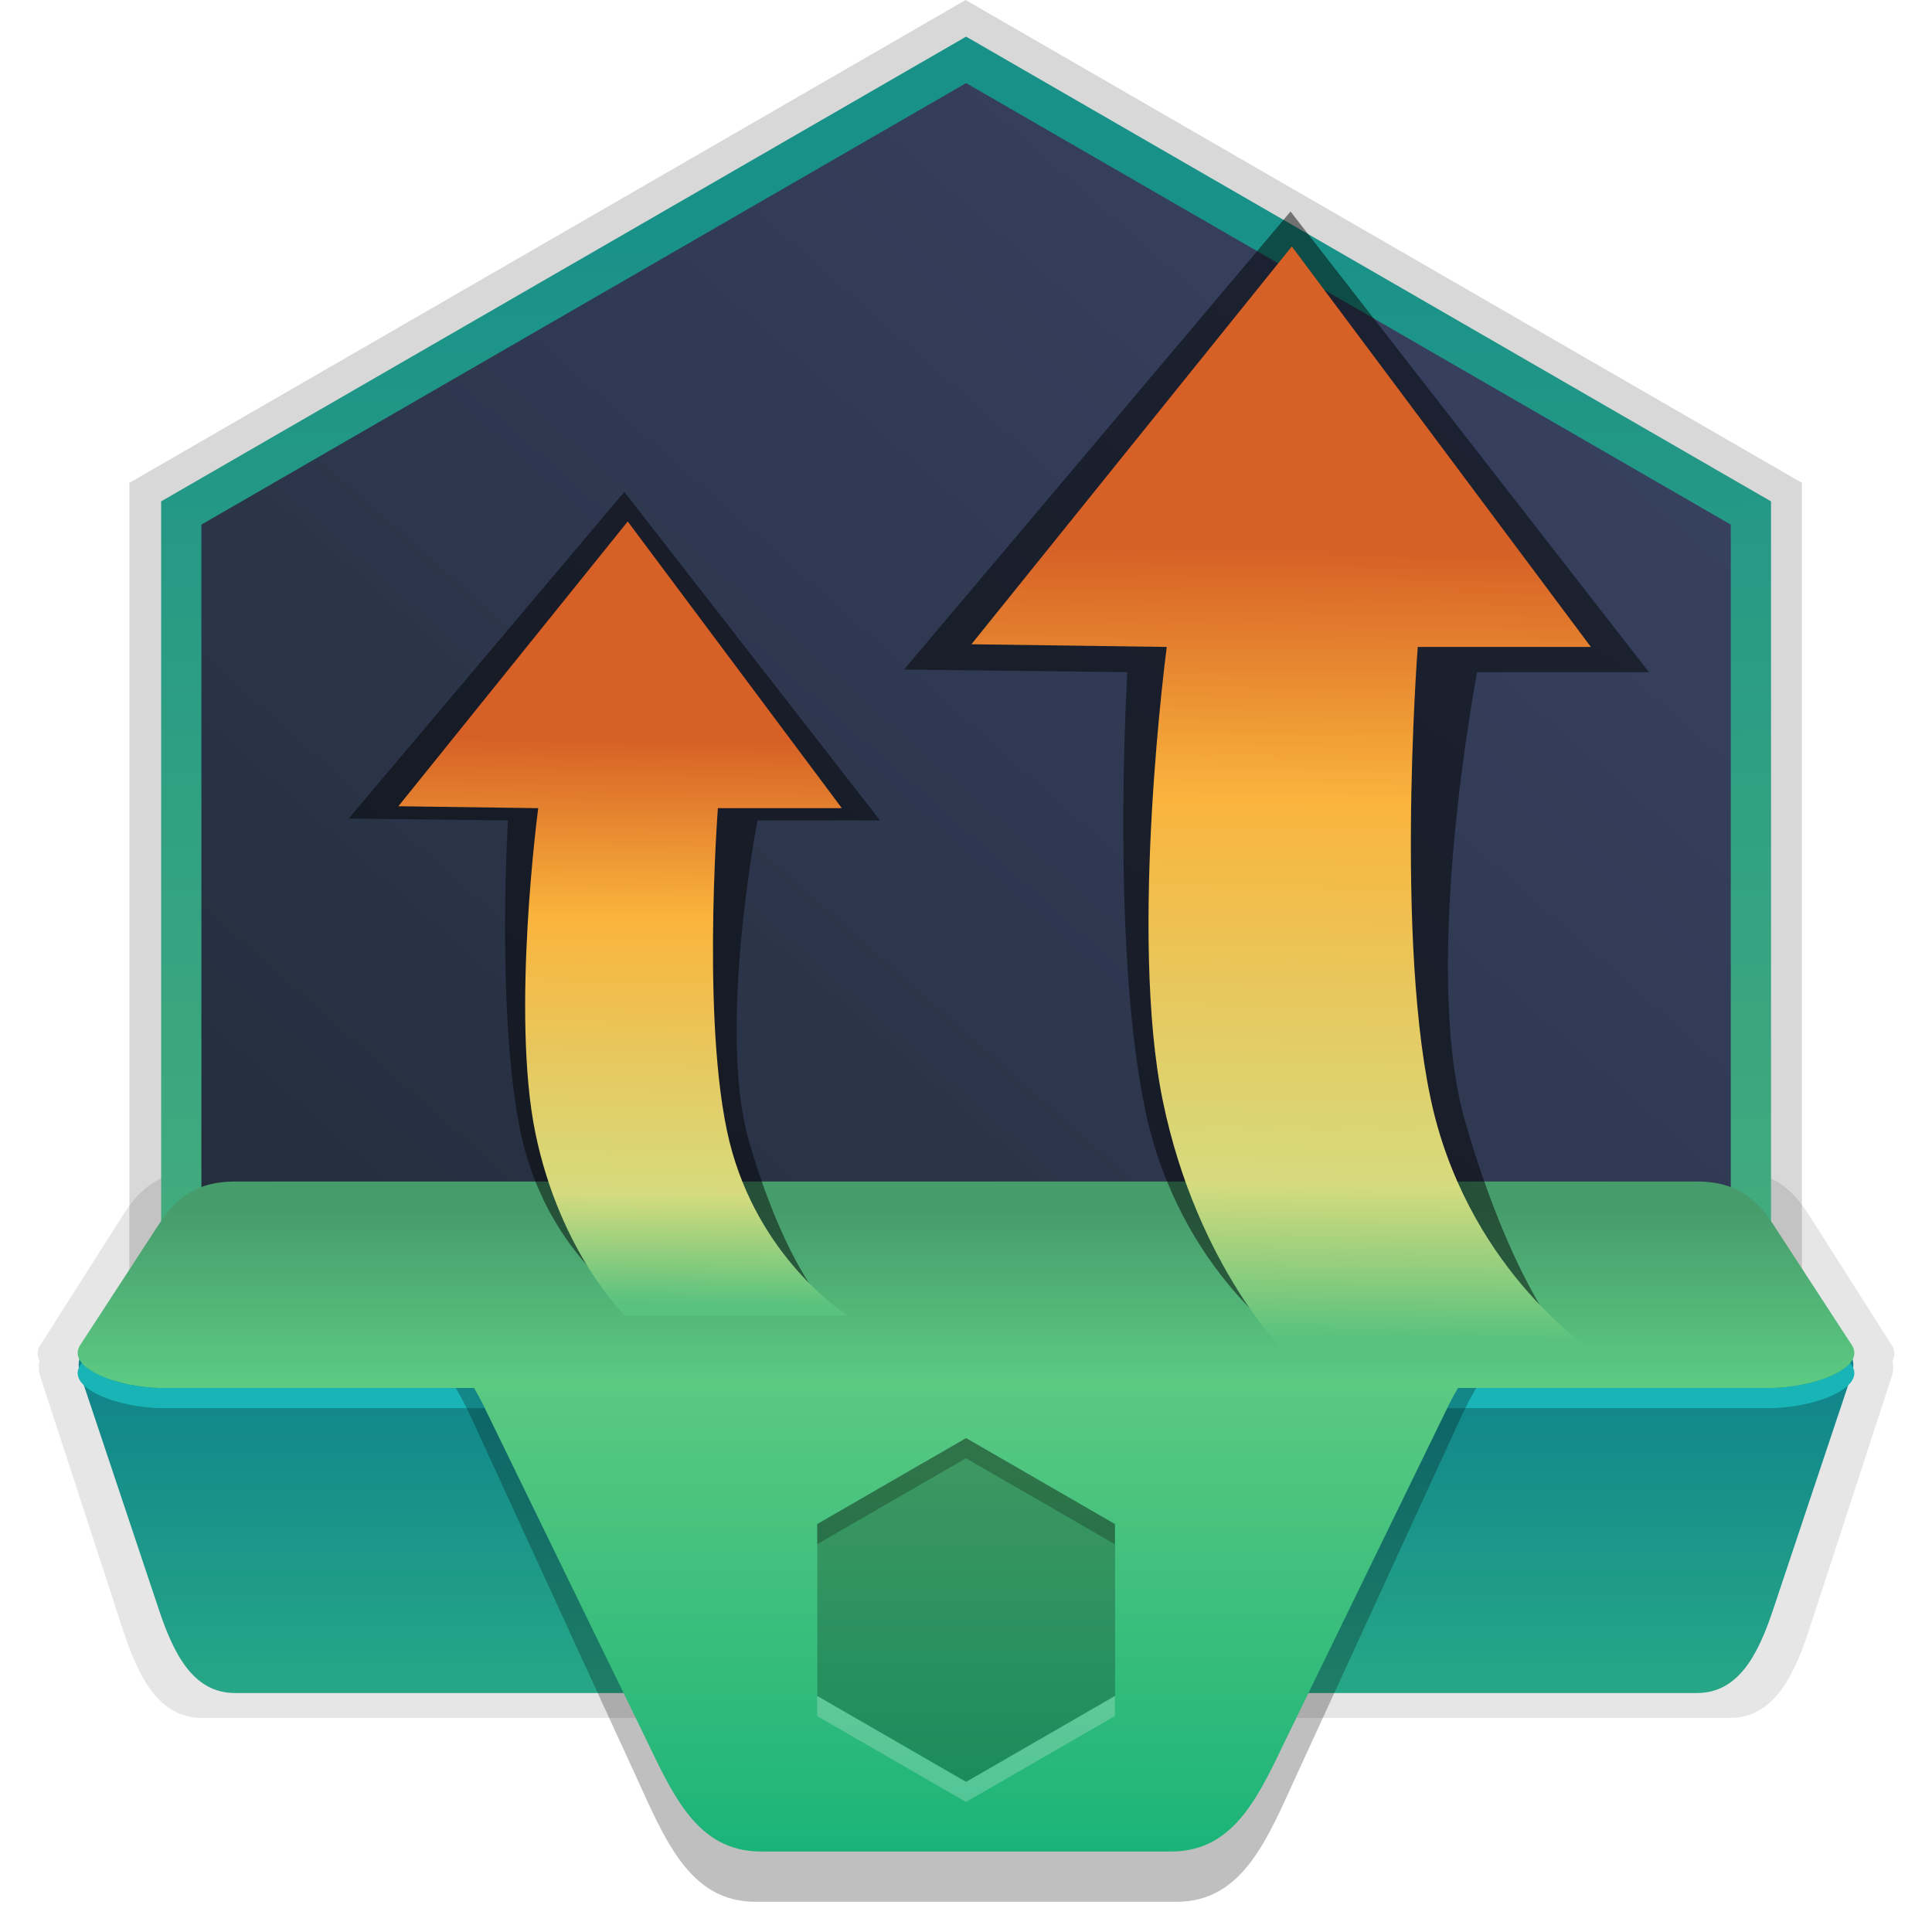 <svg xmlns="http://www.w3.org/2000/svg" xmlns:xlink="http://www.w3.org/1999/xlink" height="96" viewBox="0 0 96 96" width="96"><title>Template icons dark</title><defs><linearGradient id="h"><stop offset="0" stop-color="#53b679"/><stop offset="1" stop-color="#189189"/></linearGradient><linearGradient id="g"><stop offset="0" stop-color="#58c27e"/><stop offset=".194" stop-color="#d5db7e"/><stop offset=".681" stop-color="#fdb63d" stop-opacity=".989"/><stop offset="1" stop-color="#d66026"/></linearGradient><linearGradient id="f"><stop offset="0" stop-color="#18b378"/><stop offset="1" stop-color="#5bc981"/></linearGradient><linearGradient id="e"><stop offset="0" stop-color="#5ccb82"/><stop offset="1" stop-color="#479c6c"/></linearGradient><linearGradient id="d"><stop offset="0" stop-color="#097b8c"/><stop offset="1" stop-color="#27a787"/></linearGradient><linearGradient id="c"><stop offset="0" stop-color="#242d3c"/><stop offset="1" stop-color="#374160"/></linearGradient><linearGradient id="a"><stop offset="0" stop-color="#d78383"/><stop offset="1" stop-color="#fefefe"/></linearGradient><linearGradient id="b"><stop offset="0" stop-color="#2c2c2c"/><stop offset="1" stop-color="#4c4c4c"/></linearGradient><linearGradient xlink:href="#c" id="i" x1="127.52" y1="180.599" x2="204.29" y2="154.964" gradientUnits="userSpaceOnUse"/><linearGradient xlink:href="#d" id="k" gradientUnits="userSpaceOnUse" gradientTransform="translate(.016 .126)" x1="160.063" y1="176" x2="160.063" y2="196"/><linearGradient xlink:href="#e" id="m" x1="160" y1="180" x2="160" y2="171.339" gradientUnits="userSpaceOnUse" gradientTransform="translate(0 .844)"/><linearGradient xlink:href="#f" id="l" x1="160.882" y1="204.887" x2="160.882" y2="180.705" gradientUnits="userSpaceOnUse"/><linearGradient xlink:href="#g" id="n" x1="182.69" y1="179.28" x2="182.956" y2="140.009" gradientUnits="userSpaceOnUse" gradientTransform="matrix(.614 0 0 1 73.337 -.663)"/><linearGradient xlink:href="#g" id="o" gradientUnits="userSpaceOnUse" gradientTransform="matrix(.44 0 0 .716 69.562 48.491)" x1="182.69" y1="179.28" x2="182.956" y2="140.009"/><linearGradient xlink:href="#h" id="j" x1="140.881" y1="187.394" x2="176.248" y2="126.137" gradientUnits="userSpaceOnUse"/></defs><g color="#000" stroke-linecap="square"><path style="isolation:auto;mix-blend-mode:normal;marker:none" d="M122.04 170.136c-2.193 0-3.197 1.088-3.958 2.285L114 178.844a.715.715 0 0 0-.037.757c-.053.26-.05.523.037.79l4.082 12.518c.76 2.333 1.765 4.454 3.958 4.454h75.92c2.193 0 3.197-2.121 3.958-4.454L206 180.392c.088-.27.09-.533.037-.793a.714.714 0 0 0-.037-.755l-4.082-6.423c-.76-1.197-1.764-2.285-3.958-2.285z" overflow="visible" fill-opacity=".1" stroke-width="1.814" filter="url(#filter5140)" transform="translate(-112 -112)"/><path transform="scale(1.056) rotate(-30 -111.056 316.494)" style="isolation:auto;mix-blend-mode:normal;marker:none" d="M205.438 160l-22.955 39.76-34.08-19.675-34.078-19.675 22.956-39.76h45.438z" overflow="visible" fill-opacity=".153" stroke-width="1.715" filter="url(#filter5140)"/><path transform="scale(.991) rotate(-30 -103.953 312.393)" style="isolation:auto;mix-blend-mode:normal;marker:none" d="M205.438 160l-23.1 40.012-34.08-19.676-34.078-19.675 23.1-40.012h45.44z" overflow="visible" fill="url(#i)" stroke="url(#j)" stroke-width="2.018" filter="url(#filter5140)"/><path style="isolation:auto;mix-blend-mode:normal;marker:none" d="M122.306 176.126h75.388c2.178 0 7.052 1.973 6.322 4.157l-3.906 11.685c-.728 2.178-1.69 4.158-3.788 4.158h-72.644c-2.099 0-3.06-1.98-3.788-4.158l-3.906-11.685c-.73-2.184 4.144-4.157 6.322-4.157z" display="block" overflow="visible" fill="url(#k)" stroke-width="1.715" filter="url(#filter5140)" transform="translate(-112 -112)"/><path style="isolation:auto;mix-blend-mode:normal;marker:none" d="M116.068 179.709l-.084.129c-.73 1.12 1.855 2.133 4.159 2.133h79.714c2.304 0 4.889-1.012 4.159-2.133l-.084-.129c-.59.723-2.4 1.262-4.075 1.262h-79.714c-1.676 0-3.485-.539-4.075-1.262z" display="block" overflow="visible" fill="#19b4b6" stroke-width="1.228" filter="url(#filter5140)" transform="translate(-112 -112)"/><path d="M137.504 176h44.991c7.115 0 3.622 3.102 2.135 6.34l-8.183 17.818c-1.45 3.157-2.666 6.34-5.977 6.34h-20.94c-3.311 0-4.527-3.183-5.977-6.34l-8.183-17.818c-1.486-3.236-4.98-6.34 2.134-6.34z" style="isolation:auto;mix-blend-mode:normal;marker:none" overflow="visible" fill-opacity=".253" stroke-width="1.813" filter="url(#filter5140)" transform="translate(-112 -112)"/><path style="isolation:auto;mix-blend-mode:normal;marker:none" d="M138.094 176h43.811c6.929 0 3.527 2.848 2.08 5.82l-7.97 16.36c-1.412 2.898-2.595 5.82-5.82 5.82h-20.39c-3.225 0-4.409-2.922-5.82-5.82l-7.97-16.36c-1.446-2.97-4.849-5.82 2.08-5.82z" overflow="visible" fill="url(#l)" stroke-width="1.715" filter="url(#filter5140)" transform="translate(-112 -112)"/><path d="M120.142 180.97h79.716c2.303 0 4.888-1.012 4.158-2.133l-3.906-5.995c-.728-1.117-1.69-2.133-3.788-2.133h-72.644c-2.099 0-3.06 1.016-3.788 2.133l-3.906 5.995c-.73 1.12 1.854 2.133 4.158 2.133z" style="isolation:auto;mix-blend-mode:normal;marker:none" display="block" overflow="visible" fill="url(#m)" stroke-width="1.228" filter="url(#filter5140)" transform="translate(-112 -112)"/><path d="M168.018 145.4l-11.096-.131 19.204-22.758 17.813 22.89h-8.54s-2.823 14.616-.6 22.32c2.225 7.704 4.759 10.696 4.759 10.696l-13.185.531s-5.79-3.65-7.486-11.881c-1.697-8.23-.869-21.667-.869-21.667z" style="isolation:auto;mix-blend-mode:normal;marker:none" overflow="visible" fill-opacity=".479" stroke-width="1.556" filter="url(#filter5140)" transform="translate(-112 -112)"/><path style="isolation:auto;mix-blend-mode:normal;marker:none" d="M169.976 144.146l-9.707-.133 15.92-19.768 14.86 19.901h-8.602s-1.24 16.131 1 23.891c2.24 7.76 8 11.309 8 11.309h-15.471s-4.485-4.345-6.195-12.636c-1.709-8.29.195-22.564.195-22.564z" overflow="visible" fill="url(#n)" stroke-width="1.568" filter="url(#filter5140)" transform="translate(-112 -112)"/><path style="isolation:auto;mix-blend-mode:normal;marker:none" d="M137.241 152.766l-7.914-.094 13.696-16.23 12.705 16.324h-6.09s-2.014 10.425-.428 15.92c1.586 5.494 3.393 7.628 3.393 7.628l-9.403.378s-4.129-2.603-5.34-8.473c-1.21-5.87-.619-15.453-.619-15.453z" overflow="visible" fill-opacity=".479" stroke-width="1.11" filter="url(#filter5140)" transform="translate(-112 -112)"/><path d="M138.744 152.157l-6.949-.095 11.397-14.151 10.638 14.246h-6.158s-.888 11.548.716 17.103c1.603 5.555 5.727 8.096 5.727 8.096h-11.076s-3.21-3.11-4.434-9.046c-1.224-5.935.139-16.153.139-16.153z" style="isolation:auto;mix-blend-mode:normal;marker:none" display="block" overflow="visible" fill="url(#o)" stroke-width="1.122" filter="url(#filter5140)" transform="translate(-112 -112)"/><path transform="rotate(-29.999 132.202 21.58) scale(.188)" d="M205.438 160l-22.719 39.35h-45.438L114.56 160l22.72-39.35h45.438z" style="isolation:auto;mix-blend-mode:normal;marker:none" overflow="visible" fill-opacity=".237" stroke-width="2.018" filter="url(#filter5140)"/><path style="isolation:auto;mix-blend-mode:normal;marker:none" d="M160 183.459l-7.396 4.271v1L160 184.46l7.396 4.271v-1z" overflow="visible" fill-opacity=".237" stroke-width=".379" filter="url(#filter5140)" transform="translate(-112 -112)"/><path style="isolation:auto;mix-blend-mode:normal;marker:none" d="M152.604 196.27v1L160 201.54l7.396-4.271v-1L160 200.54z" overflow="visible" fill="#f4f4f4" fill-opacity=".237" stroke-width=".379" filter="url(#filter5140)" transform="translate(-112 -112)"/></g></svg>